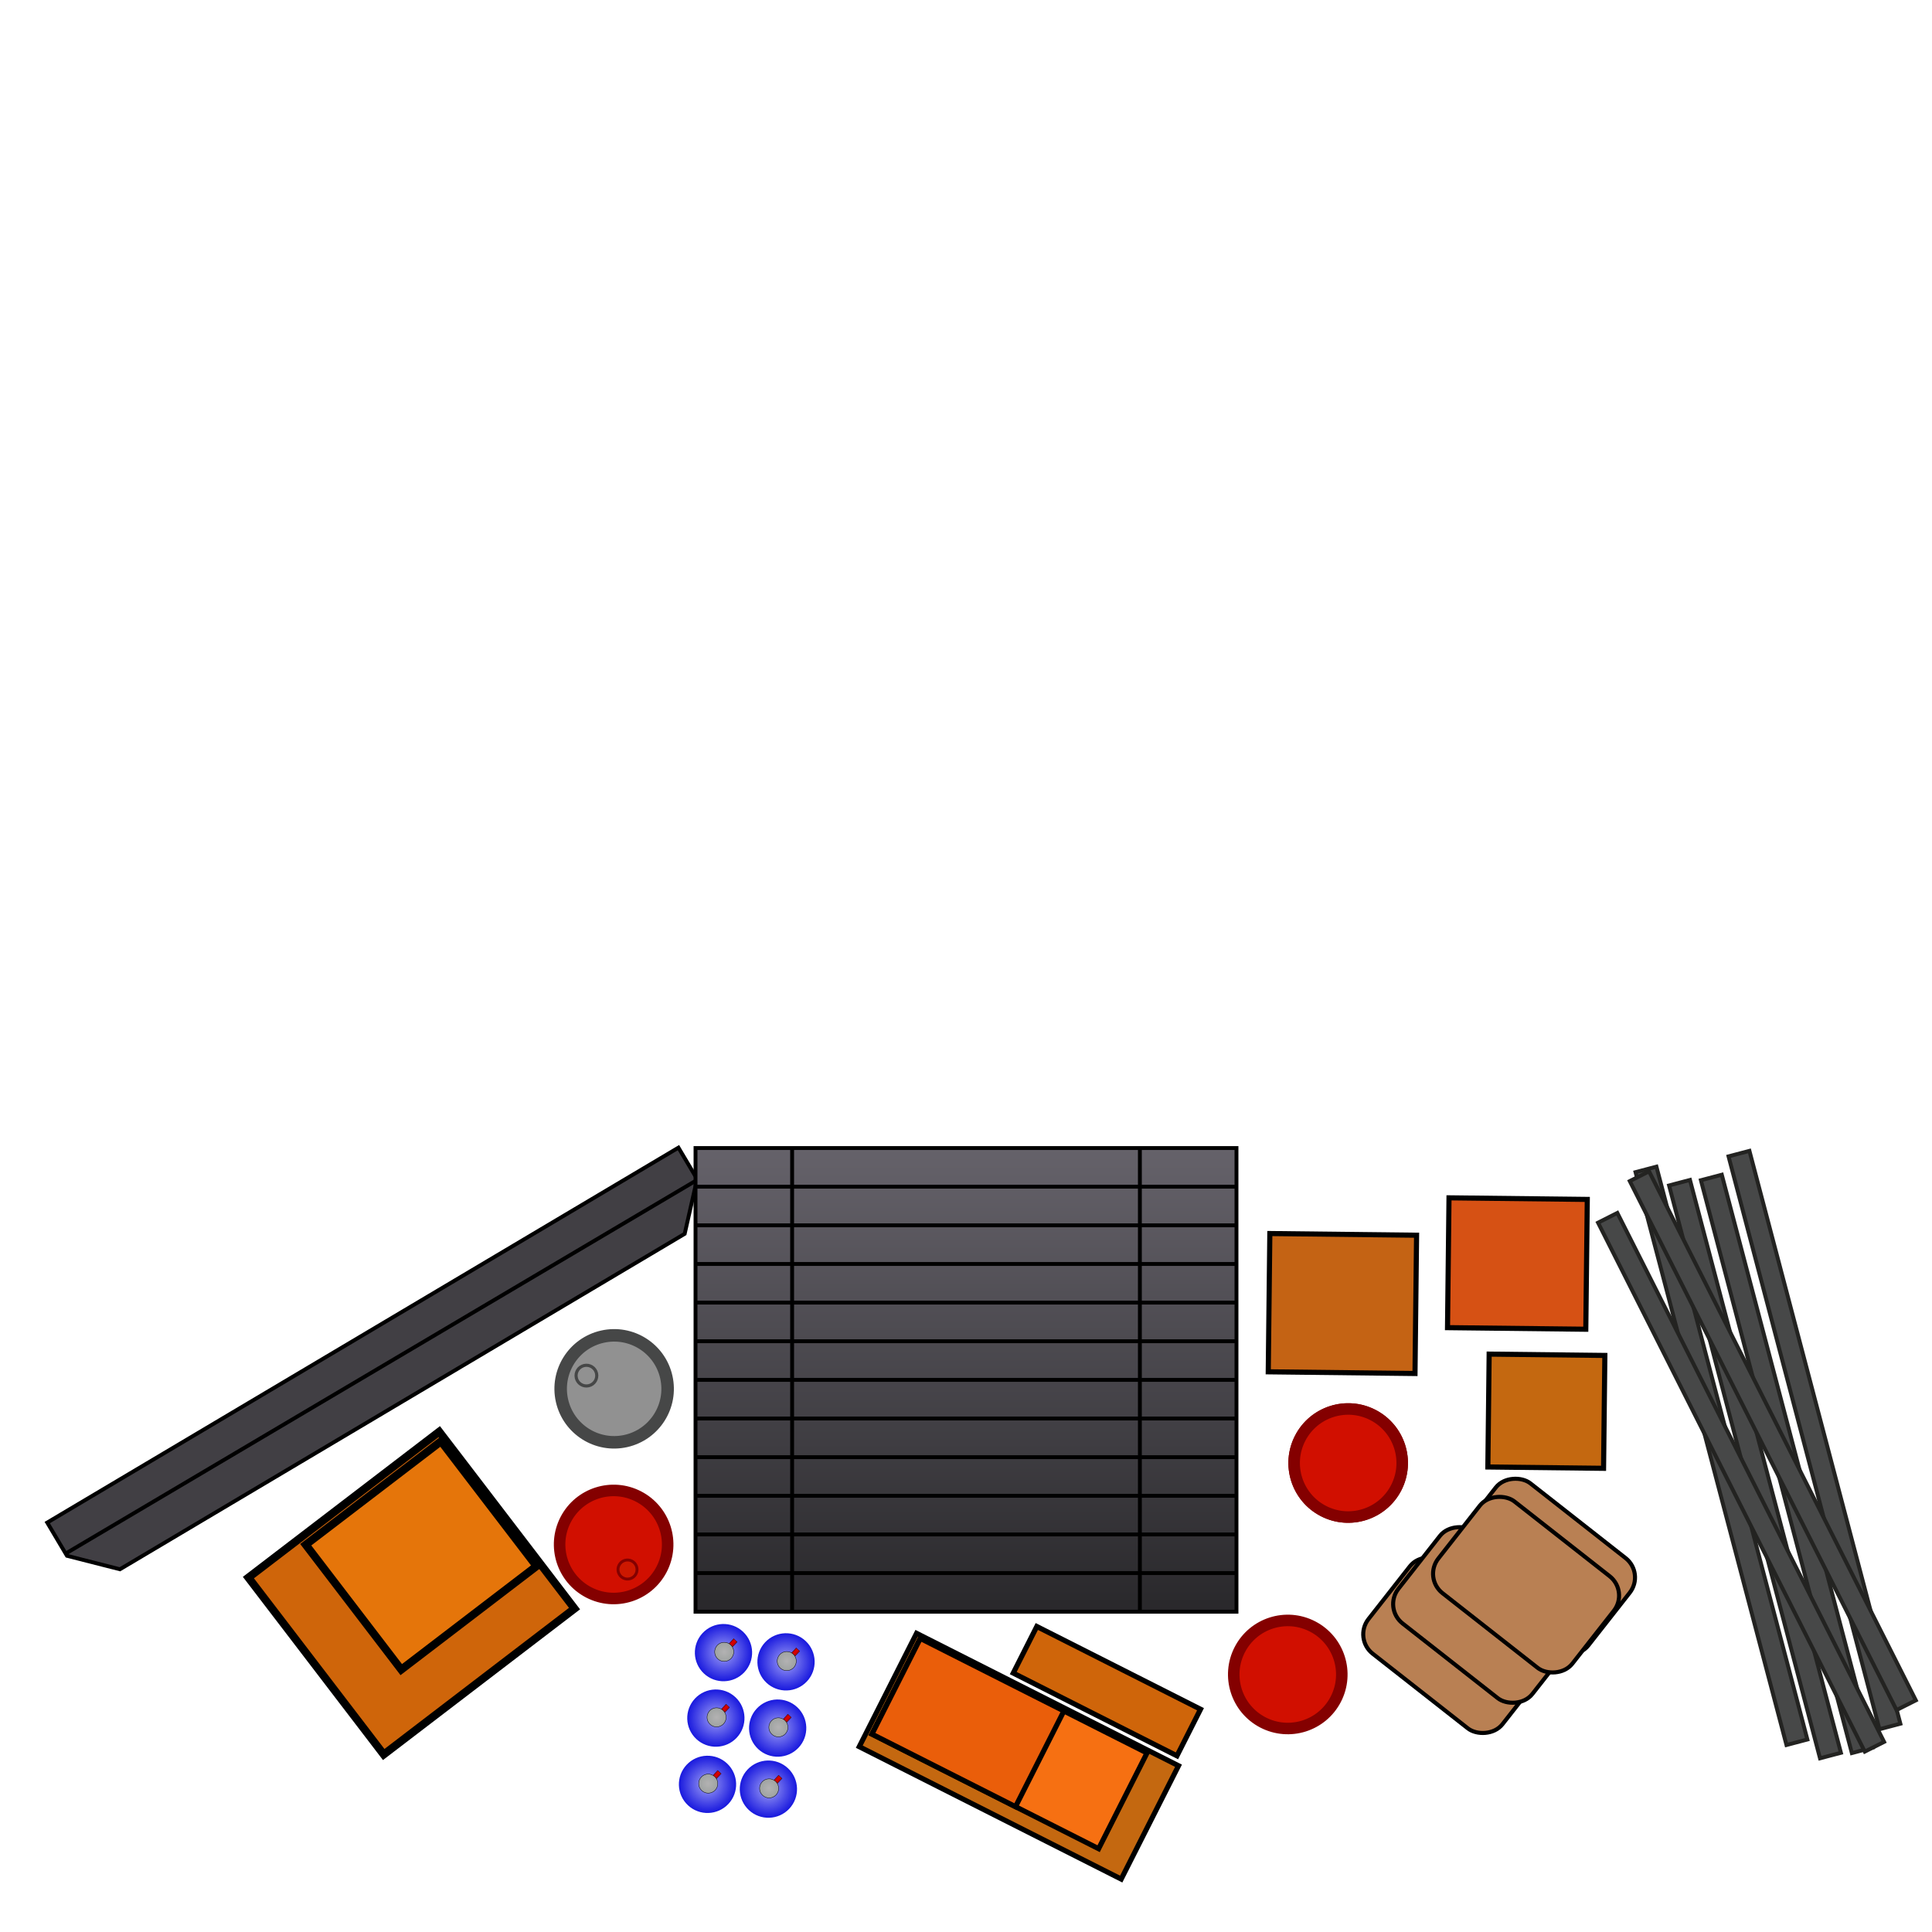 <?xml version="1.0" encoding="UTF-8" standalone="no"?>
<!-- Created with Inkscape (http://www.inkscape.org/) -->

<svg
   width="500"
   height="500"
   id="svg2"
   version="1.1"
   inkscape:version="1.1 (c68e22c387, 2021-05-23)"
   sodipodi:docname="delivery_drone_load.svg"
   xmlns:inkscape="http://www.inkscape.org/namespaces/inkscape"
   xmlns:sodipodi="http://sodipodi.sourceforge.net/DTD/sodipodi-0.dtd"
   xmlns:xlink="http://www.w3.org/1999/xlink"
   xmlns="http://www.w3.org/2000/svg"
   xmlns:svg="http://www.w3.org/2000/svg"
   xmlns:rdf="http://www.w3.org/1999/02/22-rdf-syntax-ns#"
   xmlns:cc="http://creativecommons.org/ns#"
   xmlns:dc="http://purl.org/dc/elements/1.1/">
  <defs
     id="defs4">
    <linearGradient
       id="linearGradient5712">
      <stop
         style="stop-color:#89b6ad;stop-opacity:1;"
         offset="0"
         id="stop5714" />
      <stop
         style="stop-color:#507d80;stop-opacity:1;"
         offset="1"
         id="stop5716" />
    </linearGradient>
    <linearGradient
       id="linearGradient5680">
      <stop
         style="stop-color:#b75253;stop-opacity:1;"
         offset="0"
         id="stop5682" />
      <stop
         style="stop-color:#743143;stop-opacity:1;"
         offset="1"
         id="stop5684" />
    </linearGradient>
    <linearGradient
       id="linearGradient5658">
      <stop
         style="stop-color:#5e6361;stop-opacity:1;"
         offset="0"
         id="stop5660" />
      <stop
         style="stop-color:#999d97;stop-opacity:1;"
         offset="1"
         id="stop5662" />
    </linearGradient>
    <linearGradient
       id="linearGradient5634">
      <stop
         style="stop-color:#97b4b6;stop-opacity:1;"
         offset="0"
         id="stop5636" />
      <stop
         style="stop-color:#b8ced0;stop-opacity:1;"
         offset="1"
         id="stop5638" />
    </linearGradient>
    <linearGradient
       id="linearGradient5616">
      <stop
         style="stop-color:#3f5e5e;stop-opacity:1;"
         offset="0"
         id="stop5618" />
      <stop
         style="stop-color:#97b4b6;stop-opacity:1;"
         offset="1"
         id="stop5620" />
    </linearGradient>
    <linearGradient
       id="linearGradient5602">
      <stop
         style="stop-color:#6ac4be;stop-opacity:1;"
         offset="0"
         id="stop5604" />
      <stop
         id="stop5610"
         offset="0.853"
         style="stop-color:#6ac4be;stop-opacity:1;" />
      <stop
         style="stop-color:#3f5e5e;stop-opacity:1;"
         offset="1"
         id="stop5606" />
    </linearGradient>
    <linearGradient
       id="linearGradient5497">
      <stop
         style="stop-color:#d2d2d2;stop-opacity:1;"
         offset="0"
         id="stop5499" />
      <stop
         id="stop5505"
         offset="0.5"
         style="stop-color:#ffffff;stop-opacity:1;" />
      <stop
         style="stop-color:#d2d2d2;stop-opacity:1;"
         offset="1"
         id="stop5501" />
    </linearGradient>
    <linearGradient
       id="linearGradient5483">
      <stop
         style="stop-color:#a3a3be;stop-opacity:1;"
         offset="0"
         id="stop5485" />
      <stop
         style="stop-color:#ffffff;stop-opacity:1;"
         offset="1"
         id="stop5487" />
    </linearGradient>
    <linearGradient
       id="linearGradient5468">
      <stop
         style="stop-color:#a3a3be;stop-opacity:1;"
         offset="0"
         id="stop5470" />
      <stop
         style="stop-color:#ffffff;stop-opacity:1;"
         offset="1"
         id="stop5472" />
    </linearGradient>
    <linearGradient
       id="linearGradient5405">
      <stop
         style="stop-color:#5e5e4e;stop-opacity:1;"
         offset="0"
         id="stop5407" />
      <stop
         style="stop-color:#b1b172;stop-opacity:1;"
         offset="1"
         id="stop5409" />
    </linearGradient>
    <linearGradient
       id="linearGradient5394">
      <stop
         style="stop-color:#7f8081;stop-opacity:1;"
         offset="0"
         id="stop5396" />
      <stop
         style="stop-color:#b2b2b2;stop-opacity:1;"
         offset="1"
         id="stop5398" />
    </linearGradient>
    <linearGradient
       id="linearGradient5376">
      <stop
         style="stop-color:#3a3a3a;stop-opacity:1;"
         offset="0"
         id="stop5378" />
      <stop
         id="stop5386"
         offset="0.219"
         style="stop-color:#787878;stop-opacity:1;" />
      <stop
         id="stop5384"
         offset="0.781"
         style="stop-color:#787878;stop-opacity:1;" />
      <stop
         style="stop-color:#3a3a3a;stop-opacity:1;"
         offset="1"
         id="stop5380" />
    </linearGradient>
    <pattern
       inkscape:collect="always"
       xlink:href="#pattern5230"
       id="pattern5365"
       patternTransform="matrix(0.003,13.328,-30.005,0.008,-60,470)" />
    <pattern
       inkscape:collect="always"
       xlink:href="#pattern5230"
       id="pattern5361"
       patternTransform="matrix(0.003,13.328,-30.005,0.008,190,470)" />
    <pattern
       inkscape:collect="always"
       xlink:href="#pattern5252"
       id="pattern5357"
       patternTransform="matrix(0.013,7.993,-5.016,0.008,-50,220)" />
    <pattern
       inkscape:collect="always"
       xlink:href="#pattern5252"
       id="pattern5353"
       patternTransform="matrix(0.013,7.993,-5.016,0.008,200,220)" />
    <linearGradient
       id="linearGradient5334">
      <stop
         style="stop-color:#8f8f8f;stop-opacity:1;"
         offset="0"
         id="stop5336" />
      <stop
         style="stop-color:#d4d4d4;stop-opacity:1;"
         offset="1"
         id="stop5338" />
    </linearGradient>
    <linearGradient
       inkscape:collect="always"
       id="linearGradient5326">
      <stop
         style="stop-color:#000000;stop-opacity:0"
         offset="0"
         id="stop5328" />
      <stop
         style="stop-color:#000000;stop-opacity:0;"
         offset="1"
         id="stop5330" />
    </linearGradient>
    <linearGradient
       id="linearGradient5312">
      <stop
         id="stop5314"
         offset="0"
         style="stop-color:#8f8f8f;stop-opacity:1;" />
      <stop
         style="stop-color:#d4d4d4;stop-opacity:1;"
         offset="0.25"
         id="stop5316" />
      <stop
         style="stop-color:#d4d4d4;stop-opacity:1;"
         offset="0.5"
         id="stop5318" />
      <stop
         id="stop5320"
         offset="1"
         style="stop-color:#8f8f8f;stop-opacity:1;" />
    </linearGradient>
    <linearGradient
       id="linearGradient5292">
      <stop
         style="stop-color:#8f8f8f;stop-opacity:1;"
         offset="0"
         id="stop5294" />
      <stop
         id="stop5302"
         offset="0.25"
         style="stop-color:#d4d4d4;stop-opacity:1;" />
      <stop
         id="stop5300"
         offset="0.5"
         style="stop-color:#d4d4d4;stop-opacity:1;" />
      <stop
         style="stop-color:#8f8f8f;stop-opacity:1;"
         offset="1"
         id="stop5296" />
    </linearGradient>
    <pattern
       inkscape:collect="always"
       xlink:href="#Strips4_1"
       id="pattern5252"
       patternTransform="matrix(0.013,7.993,-5.016,0.008,200,220)" />
    <pattern
       inkscape:stockid="Stripes 4:1"
       id="Strips4_1"
       patternTransform="translate(0,0) scale(10,10)"
       height="1"
       width="1.25"
       patternUnits="userSpaceOnUse"
       inkscape:collect="always">
      <rect
         id="rect4564"
         height="2"
         width="1"
         y="-0.5"
         x="0"
         style="fill:black;stroke:none" />
    </pattern>
    <pattern
       inkscape:collect="always"
       xlink:href="#Strips2_1"
       id="pattern5230"
       patternTransform="matrix(0.003,13.328,-30.005,0.008,190,470)" />
    <pattern
       inkscape:stockid="Stripes 2:1"
       id="Strips2_1"
       patternTransform="translate(0,0) scale(10,10)"
       height="1"
       width="1.5"
       patternUnits="userSpaceOnUse"
       inkscape:collect="always">
      <rect
         id="rect4558"
         height="2"
         width="1"
         y="-0.5"
         x="0"
         style="fill:black;stroke:none" />
    </pattern>
    <linearGradient
       inkscape:collect="always"
       xlink:href="#linearGradient5292"
       id="linearGradient5298"
       x1="39.5"
       y1="645"
       x2="310.5"
       y2="645"
       gradientUnits="userSpaceOnUse" />
    <linearGradient
       inkscape:collect="always"
       xlink:href="#linearGradient5292"
       id="linearGradient5306"
       gradientUnits="userSpaceOnUse"
       x1="39.5"
       y1="645"
       x2="310.5"
       y2="645"
       gradientTransform="translate(0,-250)" />
    <linearGradient
       inkscape:collect="always"
       xlink:href="#linearGradient5312"
       id="linearGradient5310"
       gradientUnits="userSpaceOnUse"
       gradientTransform="translate(0,-500)"
       x1="39.5"
       y1="645"
       x2="310.5"
       y2="645" />
    <linearGradient
       inkscape:collect="always"
       xlink:href="#linearGradient5326"
       id="linearGradient5332"
       x1="110"
       y1="180"
       x2="110"
       y2="10"
       gradientUnits="userSpaceOnUse" />
    <linearGradient
       inkscape:collect="always"
       xlink:href="#linearGradient5334"
       id="linearGradient5340"
       x1="110"
       y1="10"
       x2="110"
       y2="180"
       gradientUnits="userSpaceOnUse" />
    <linearGradient
       inkscape:collect="always"
       xlink:href="#linearGradient5334"
       id="linearGradient5346"
       gradientUnits="userSpaceOnUse"
       x1="110"
       y1="10"
       x2="110"
       y2="180"
       gradientTransform="translate(165)" />
    <linearGradient
       inkscape:collect="always"
       xlink:href="#linearGradient5326"
       id="linearGradient5348"
       gradientUnits="userSpaceOnUse"
       x1="110"
       y1="180"
       x2="110"
       y2="10"
       gradientTransform="translate(165)" />
    <linearGradient
       inkscape:collect="always"
       xlink:href="#linearGradient5376"
       id="linearGradient5382"
       x1="59.5"
       y1="290"
       x2="290.5"
       y2="290"
       gradientUnits="userSpaceOnUse" />
    <linearGradient
       inkscape:collect="always"
       xlink:href="#linearGradient5376"
       id="linearGradient5390"
       gradientUnits="userSpaceOnUse"
       x1="59.5"
       y1="290"
       x2="290.5"
       y2="290"
       gradientTransform="translate(0,250)" />
    <linearGradient
       inkscape:collect="always"
       xlink:href="#linearGradient5394"
       id="linearGradient5400"
       x1="210"
       y1="790"
       x2="210"
       y2="730"
       gradientUnits="userSpaceOnUse" />
    <linearGradient
       inkscape:collect="always"
       xlink:href="#linearGradient5405"
       id="linearGradient5411"
       x1="80"
       y1="790"
       x2="80"
       y2="730"
       gradientUnits="userSpaceOnUse" />
    <linearGradient
       inkscape:collect="always"
       xlink:href="#linearGradient5405"
       id="linearGradient5415"
       gradientUnits="userSpaceOnUse"
       x1="80"
       y1="790"
       x2="80"
       y2="730"
       gradientTransform="translate(210)" />
    <linearGradient
       inkscape:collect="always"
       xlink:href="#linearGradient5468"
       id="linearGradient5474"
       x1="145"
       y1="455"
       x2="160.5"
       y2="455"
       gradientUnits="userSpaceOnUse" />
    <linearGradient
       inkscape:collect="always"
       xlink:href="#linearGradient5468"
       id="linearGradient5478"
       gradientUnits="userSpaceOnUse"
       x1="145"
       y1="455"
       x2="160.5"
       y2="455"
       gradientTransform="matrix(-1,0,0,1,350,-0.119)" />
    <linearGradient
       inkscape:collect="always"
       xlink:href="#linearGradient5483"
       id="linearGradient5489"
       x1="175"
       y1="168"
       x2="175"
       y2="193"
       gradientUnits="userSpaceOnUse" />
    <linearGradient
       inkscape:collect="always"
       xlink:href="#linearGradient5483"
       id="linearGradient5493"
       gradientUnits="userSpaceOnUse"
       x1="175"
       y1="168"
       x2="175"
       y2="193"
       gradientTransform="matrix(1,0,0,-1,0,910)" />
    <linearGradient
       inkscape:collect="always"
       xlink:href="#linearGradient5497"
       id="linearGradient5503"
       x1="100"
       y1="700"
       x2="100"
       y2="705"
       gradientUnits="userSpaceOnUse" />
    <linearGradient
       inkscape:collect="always"
       xlink:href="#linearGradient5497"
       id="linearGradient5509"
       gradientUnits="userSpaceOnUse"
       x1="100"
       y1="700"
       x2="100"
       y2="705"
       gradientTransform="translate(0,-100)" />
    <linearGradient
       inkscape:collect="always"
       xlink:href="#linearGradient5497"
       id="linearGradient5517"
       gradientUnits="userSpaceOnUse"
       gradientTransform="translate(0,-200)"
       x1="100"
       y1="700"
       x2="100"
       y2="705" />
    <linearGradient
       inkscape:collect="always"
       xlink:href="#linearGradient5497"
       id="linearGradient5525"
       gradientUnits="userSpaceOnUse"
       gradientTransform="translate(0,-300)"
       x1="100"
       y1="700"
       x2="100"
       y2="705" />
    <linearGradient
       inkscape:collect="always"
       xlink:href="#linearGradient5497"
       id="linearGradient5533"
       gradientUnits="userSpaceOnUse"
       gradientTransform="translate(0,-400)"
       x1="100"
       y1="700"
       x2="100"
       y2="705" />
    <linearGradient
       inkscape:collect="always"
       xlink:href="#linearGradient5497"
       id="linearGradient5541"
       gradientUnits="userSpaceOnUse"
       gradientTransform="translate(0,-500)"
       x1="100"
       y1="700"
       x2="100"
       y2="705" />
    <linearGradient
       inkscape:collect="always"
       xlink:href="#linearGradient5497"
       id="linearGradient5555"
       gradientUnits="userSpaceOnUse"
       x1="100"
       y1="700"
       x2="100"
       y2="705"
       gradientTransform="translate(140)" />
    <linearGradient
       inkscape:collect="always"
       xlink:href="#linearGradient5497"
       id="linearGradient5557"
       gradientUnits="userSpaceOnUse"
       gradientTransform="translate(140,-100)"
       x1="100"
       y1="700"
       x2="100"
       y2="705" />
    <linearGradient
       inkscape:collect="always"
       xlink:href="#linearGradient5497"
       id="linearGradient5559"
       gradientUnits="userSpaceOnUse"
       gradientTransform="translate(140,-200)"
       x1="100"
       y1="700"
       x2="100"
       y2="705" />
    <linearGradient
       inkscape:collect="always"
       xlink:href="#linearGradient5497"
       id="linearGradient5561"
       gradientUnits="userSpaceOnUse"
       gradientTransform="translate(140,-300)"
       x1="100"
       y1="700"
       x2="100"
       y2="705" />
    <linearGradient
       inkscape:collect="always"
       xlink:href="#linearGradient5497"
       id="linearGradient5563"
       gradientUnits="userSpaceOnUse"
       gradientTransform="translate(140,-400)"
       x1="100"
       y1="700"
       x2="100"
       y2="705" />
    <linearGradient
       inkscape:collect="always"
       xlink:href="#linearGradient5497"
       id="linearGradient5565"
       gradientUnits="userSpaceOnUse"
       gradientTransform="translate(140,-500)"
       x1="100"
       y1="700"
       x2="100"
       y2="705" />
    <linearGradient
       inkscape:collect="always"
       xlink:href="#linearGradient5497"
       id="linearGradient5569"
       gradientUnits="userSpaceOnUse"
       gradientTransform="translate(-355,-645)"
       x1="100"
       y1="700"
       x2="100"
       y2="705" />
    <linearGradient
       inkscape:collect="always"
       xlink:href="#linearGradient5497"
       id="linearGradient5573"
       gradientUnits="userSpaceOnUse"
       gradientTransform="translate(-355,-410)"
       x1="100"
       y1="700"
       x2="100"
       y2="705" />
    <linearGradient
       inkscape:collect="always"
       xlink:href="#linearGradient5497"
       id="linearGradient5577"
       gradientUnits="userSpaceOnUse"
       gradientTransform="translate(-355,-620)"
       x1="100"
       y1="700"
       x2="100"
       y2="705" />
    <linearGradient
       inkscape:collect="always"
       xlink:href="#linearGradient5497"
       id="linearGradient5581"
       gradientUnits="userSpaceOnUse"
       gradientTransform="translate(-355,-595)"
       x1="100"
       y1="700"
       x2="100"
       y2="705" />
    <linearGradient
       inkscape:collect="always"
       xlink:href="#linearGradient5497"
       id="linearGradient5585"
       gradientUnits="userSpaceOnUse"
       gradientTransform="translate(-355,-570)"
       x1="100"
       y1="700"
       x2="100"
       y2="705" />
    <linearGradient
       inkscape:collect="always"
       xlink:href="#linearGradient5497"
       id="linearGradient5589"
       gradientUnits="userSpaceOnUse"
       gradientTransform="translate(-355,-435)"
       x1="100"
       y1="700"
       x2="100"
       y2="705" />
    <linearGradient
       inkscape:collect="always"
       xlink:href="#linearGradient5497"
       id="linearGradient5593"
       gradientUnits="userSpaceOnUse"
       gradientTransform="translate(-355,-460)"
       x1="100"
       y1="700"
       x2="100"
       y2="705" />
    <linearGradient
       inkscape:collect="always"
       xlink:href="#linearGradient5497"
       id="linearGradient5597"
       gradientUnits="userSpaceOnUse"
       gradientTransform="translate(-355,-485)"
       x1="100"
       y1="700"
       x2="100"
       y2="705" />
    <radialGradient
       inkscape:collect="always"
       xlink:href="#linearGradient5602"
       id="radialGradient5608"
       cx="220"
       cy="595"
       fx="220"
       fy="595"
       r="70.5"
       gradientTransform="matrix(1.986,-8.4925306e-7,6.4336163e-7,1.496,-216.88,-295.39)"
       gradientUnits="userSpaceOnUse" />
    <linearGradient
       inkscape:collect="always"
       xlink:href="#linearGradient5616"
       id="linearGradient5622"
       x1="225"
       y1="510"
       x2="225"
       y2="530"
       gradientUnits="userSpaceOnUse" />
    <linearGradient
       inkscape:collect="always"
       xlink:href="#linearGradient5634"
       id="linearGradient5640"
       x1="250"
       y1="610"
       x2="250"
       y2="625"
       gradientUnits="userSpaceOnUse" />
    <linearGradient
       inkscape:collect="always"
       xlink:href="#linearGradient5658"
       id="linearGradient5664"
       x1="74.5"
       y1="620"
       x2="95.5"
       y2="620"
       gradientUnits="userSpaceOnUse" />
    <linearGradient
       inkscape:collect="always"
       xlink:href="#linearGradient5680"
       id="linearGradient5686"
       x1="274.5"
       y1="387.5"
       x2="290.5"
       y2="387.5"
       gradientUnits="userSpaceOnUse" />
    <radialGradient
       inkscape:collect="always"
       xlink:href="#linearGradient5712"
       id="radialGradient5718"
       cx="190"
       cy="585"
       fx="190"
       fy="585"
       r="10.5"
       gradientUnits="userSpaceOnUse" />
    <radialGradient
       inkscape:collect="always"
       xlink:href="#linearGradient6426-1"
       id="radialGradient6622"
       gradientUnits="userSpaceOnUse"
       cx="36.799"
       cy="25.103"
       fx="36.799"
       fy="25.103"
       r="0.248"
       gradientTransform="matrix(9.943,0,0,9.943,-497.295,21.979)" />
    <linearGradient
       id="linearGradient6426-1">
      <stop
         style="stop-color:#b3b2b3;stop-opacity:1;"
         offset="0"
         id="stop6428-2" />
      <stop
         style="stop-color:#9fa3a1;stop-opacity:1;"
         offset="1"
         id="stop6430-8" />
    </linearGradient>
    <linearGradient
       inkscape:collect="always"
       xlink:href="#linearGradient6434-4"
       id="linearGradient6620"
       gradientUnits="userSpaceOnUse"
       gradientTransform="matrix(6.45,0,0,6.429,-366.442,111.719)"
       x1="36.955"
       y1="25.081"
       x2="36.958"
       y2="24.662" />
    <linearGradient
       id="linearGradient6434-4">
      <stop
         style="stop-color:#7a0000;stop-opacity:1;"
         offset="0"
         id="stop6436-6" />
      <stop
         id="stop6442-0"
         offset="0.5"
         style="stop-color:#e00000;stop-opacity:1;" />
      <stop
         style="stop-color:#7a0000;stop-opacity:1;"
         offset="1"
         id="stop6438-0" />
    </linearGradient>
    <radialGradient
       inkscape:collect="always"
       xlink:href="#linearGradient6406-4"
       id="radialGradient6618"
       gradientUnits="userSpaceOnUse"
       cx="36.55"
       cy="24.854"
       fx="36.55"
       fy="24.854"
       r="0.745"
       gradientTransform="matrix(9.943,0,0,9.943,-495.101,24.447)" />
    <linearGradient
       id="linearGradient6406-4">
      <stop
         style="stop-color:#a1a1f7;stop-opacity:1;"
         offset="0"
         id="stop6408-1" />
      <stop
         style="stop-color:#1818de;stop-opacity:1;"
         offset="1"
         id="stop6410-6" />
    </linearGradient>
    <radialGradient
       inkscape:collect="always"
       xlink:href="#linearGradient6426-1"
       id="radialGradient6616"
       gradientUnits="userSpaceOnUse"
       cx="36.799"
       cy="25.103"
       fx="36.799"
       fy="25.103"
       r="0.248"
       gradientTransform="matrix(9.943,0,0,9.943,-487.421,34.322)" />
    <linearGradient
       inkscape:collect="always"
       xlink:href="#linearGradient6434-4"
       id="linearGradient6614"
       gradientUnits="userSpaceOnUse"
       gradientTransform="matrix(6.45,0,0,6.429,-356.568,124.062)"
       x1="36.955"
       y1="25.081"
       x2="36.958"
       y2="24.662" />
    <radialGradient
       inkscape:collect="always"
       xlink:href="#linearGradient6406-4"
       id="radialGradient6612"
       gradientUnits="userSpaceOnUse"
       cx="36.55"
       cy="24.854"
       fx="36.55"
       fy="24.854"
       r="0.745"
       gradientTransform="matrix(9.943,0,0,9.943,-485.227,36.79)" />
    <radialGradient
       inkscape:collect="always"
       xlink:href="#linearGradient6426-1"
       id="radialGradient6610"
       gradientUnits="userSpaceOnUse"
       cx="36.799"
       cy="25.103"
       fx="36.799"
       fy="25.103"
       r="0.248"
       gradientTransform="matrix(9.943,0,0,9.943,-474.255,25.27)" />
    <linearGradient
       inkscape:collect="always"
       xlink:href="#linearGradient6434-4"
       id="linearGradient6608"
       gradientUnits="userSpaceOnUse"
       gradientTransform="matrix(6.45,0,0,6.429,-343.402,115.01)"
       x1="36.955"
       y1="25.081"
       x2="36.958"
       y2="24.662" />
    <radialGradient
       inkscape:collect="always"
       xlink:href="#linearGradient6406-4"
       id="radialGradient6606"
       gradientUnits="userSpaceOnUse"
       cx="36.55"
       cy="24.854"
       fx="36.55"
       fy="24.854"
       r="0.745"
       gradientTransform="matrix(9.943,0,0,9.943,-472.061,27.739)" />
    <radialGradient
       inkscape:collect="always"
       xlink:href="#linearGradient6426-1"
       id="radialGradient6604"
       gradientUnits="userSpaceOnUse"
       cx="36.799"
       cy="25.103"
       fx="36.799"
       fy="25.103"
       r="0.248"
       gradientTransform="matrix(9.943,0,0,9.943,-483.307,11.83)" />
    <linearGradient
       inkscape:collect="always"
       xlink:href="#linearGradient6434-4"
       id="linearGradient6602"
       gradientUnits="userSpaceOnUse"
       gradientTransform="matrix(6.45,0,0,6.429,-352.453,101.57)"
       x1="36.955"
       y1="25.081"
       x2="36.958"
       y2="24.662" />
    <radialGradient
       inkscape:collect="always"
       xlink:href="#linearGradient6406-4"
       id="radialGradient6600"
       gradientUnits="userSpaceOnUse"
       cx="36.55"
       cy="24.854"
       fx="36.55"
       fy="24.854"
       r="0.745"
       gradientTransform="matrix(9.943,0,0,9.943,-481.112,14.299)" />
    <radialGradient
       inkscape:collect="always"
       xlink:href="#linearGradient6426-1"
       id="radialGradient6598-3"
       gradientUnits="userSpaceOnUse"
       cx="36.799"
       cy="25.103"
       fx="36.799"
       fy="25.103"
       r="0.248"
       gradientTransform="matrix(9.943,0,0,9.943,-460.267,15.122)" />
    <linearGradient
       inkscape:collect="always"
       xlink:href="#linearGradient6434-4"
       id="linearGradient6596-9"
       gradientUnits="userSpaceOnUse"
       gradientTransform="matrix(6.45,0,0,6.429,-329.413,104.862)"
       x1="36.955"
       y1="25.081"
       x2="36.958"
       y2="24.662" />
    <radialGradient
       inkscape:collect="always"
       xlink:href="#linearGradient6406-4"
       id="radialGradient6594"
       gradientUnits="userSpaceOnUse"
       cx="36.55"
       cy="24.854"
       fx="36.55"
       fy="24.854"
       r="0.745"
       gradientTransform="matrix(9.943,0,0,9.943,-458.072,17.59)" />
    <radialGradient
       inkscape:collect="always"
       xlink:href="#linearGradient6426-1"
       id="radialGradient6592"
       gradientUnits="userSpaceOnUse"
       cx="36.799"
       cy="25.103"
       fx="36.799"
       fy="25.103"
       r="0.248"
       gradientTransform="matrix(9.943,0,0,9.943,-469.592,1.682)" />
    <linearGradient
       inkscape:collect="always"
       xlink:href="#linearGradient6434-4"
       id="linearGradient6590-0"
       gradientUnits="userSpaceOnUse"
       gradientTransform="matrix(6.45,0,0,6.429,-338.739,91.422)"
       x1="36.955"
       y1="25.081"
       x2="36.958"
       y2="24.662" />
    <radialGradient
       r="0.745"
       fy="24.854"
       fx="36.55"
       cy="24.854"
       cx="36.55"
       gradientUnits="userSpaceOnUse"
       id="radialGradient4531"
       xlink:href="#linearGradient6406-4"
       inkscape:collect="always"
       gradientTransform="matrix(9.943,0,0,9.943,-467.398,4.15)" />
    <linearGradient
       gradientTransform="translate(-15,-672.887)"
       inkscape:collect="always"
       xlink:href="#linearGradient4024"
       id="linearGradient4030"
       x1="200"
       y1="910"
       x2="200"
       y2="790"
       gradientUnits="userSpaceOnUse" />
    <linearGradient
       id="linearGradient4024">
      <stop
         style="stop-color:#29282b;stop-opacity:1;"
         offset="0"
         id="stop4026" />
      <stop
         style="stop-color:#65626a;stop-opacity:1;"
         offset="1"
         id="stop4028" />
    </linearGradient>
  </defs>
  <sodipodi:namedview
     id="base"
     pagecolor="#ffffff"
     bordercolor="#666666"
     borderopacity="1.0"
     inkscape:pageopacity="0.0"
     inkscape:pageshadow="2"
     inkscape:zoom="1.6048941"
     inkscape:cx="212.47508"
     inkscape:cy="338.02853"
     inkscape:document-units="px"
     inkscape:current-layer="layer7"
     showgrid="true"
     fit-margin-top="0"
     fit-margin-left="0"
     fit-margin-right="0"
     fit-margin-bottom="0"
     showguides="false"
     inkscape:guide-bbox="true"
     inkscape:snap-grids="true"
     inkscape:snap-center="false"
     inkscape:window-width="1313"
     inkscape:window-height="1041"
     inkscape:window-x="14"
     inkscape:window-y="44"
     inkscape:window-maximized="0"
     inkscape:snap-to-guides="false"
     inkscape:pagecheckerboard="0"
     height="500px">
    <inkscape:grid
       type="xygrid"
       id="grid2985"
       empspacing="5"
       visible="true"
       enabled="true"
       snapvisiblegridlinesonly="true"
       originx="75"
       originy="180"
       spacingx="1"
       spacingy="1" />
    <sodipodi:guide
       orientation="0,1"
       position="-365,580"
       id="guide2987" />
    <sodipodi:guide
       orientation="1,0"
       position="250,610"
       id="guide2989" />
  </sodipodi:namedview>
  <g
     inkscape:groupmode="layer"
     id="layer8"
     inkscape:label="Background"
     sodipodi:insensitive="true"
     transform="translate(75,180)">
    <rect
       style="fill:#413f44;fill-opacity:0;stroke:none"
       id="rect4261"
       width="500"
       height="1160"
       x="-75"
       y="-180" />
  </g>
  <g
     inkscape:groupmode="layer"
     id="layer7"
     inkscape:label="Cargo"
     transform="translate(75,180)">
    <path
       style="fill:#413f44;fill-opacity:1;stroke:#000000;stroke-width:1;stroke-linecap:round;stroke-linejoin:miter;stroke-miterlimit:4;stroke-dashoffset:0;stroke-opacity:1"
       d="m 102.196,139.309 -146.16,86.817 -13.705,-3.491 -5.107,-8.598 163.356,-97.03 4.823,8.12 z"
       id="rect4013"
       inkscape:connector-curvature="0"
       sodipodi:nodetypes="ccccccc" />
    <rect
       style="fill:url(#linearGradient4030);fill-opacity:1;stroke:#000000;stroke-width:1;stroke-linecap:round;stroke-linejoin:miter;stroke-miterlimit:4;stroke-dasharray:none;stroke-dashoffset:0;stroke-opacity:1"
       id="rect4016"
       width="140"
       height="120"
       x="105"
       y="117.112" />
    <path
       style="fill:none;stroke:#000000;stroke-width:1px;stroke-linecap:butt;stroke-linejoin:miter;stroke-opacity:1"
       d="M 105,127.113 H 245"
       id="path4032"
       inkscape:connector-curvature="0"
       sodipodi:nodetypes="cc" />
    <path
       style="fill:none;stroke:#000000;stroke-width:1px;stroke-linecap:butt;stroke-linejoin:miter;stroke-opacity:1"
       d="M 105,137.113 H 245"
       id="path4034"
       inkscape:connector-curvature="0"
       sodipodi:nodetypes="cc" />
    <path
       style="fill:none;stroke:#000000;stroke-width:1px;stroke-linecap:butt;stroke-linejoin:miter;stroke-opacity:1"
       d="M 105,147.113 H 245"
       id="path4036"
       inkscape:connector-curvature="0"
       sodipodi:nodetypes="cc" />
    <path
       style="fill:none;stroke:#000000;stroke-width:1px;stroke-linecap:butt;stroke-linejoin:miter;stroke-opacity:1"
       d="M 105,157.113 H 245"
       id="path4038"
       inkscape:connector-curvature="0"
       sodipodi:nodetypes="cc" />
    <path
       style="fill:none;stroke:#000000;stroke-width:1px;stroke-linecap:butt;stroke-linejoin:miter;stroke-opacity:1"
       d="M 105,167.113 H 245"
       id="path4040"
       inkscape:connector-curvature="0"
       sodipodi:nodetypes="cc" />
    <path
       style="fill:none;stroke:#000000;stroke-width:1px;stroke-linecap:butt;stroke-linejoin:miter;stroke-opacity:1"
       d="M 105,177.113 H 245"
       id="path4042"
       inkscape:connector-curvature="0"
       sodipodi:nodetypes="cc" />
    <path
       style="fill:none;stroke:#000000;stroke-width:1px;stroke-linecap:butt;stroke-linejoin:miter;stroke-opacity:1"
       d="M 105,187.113 H 245"
       id="path4044"
       inkscape:connector-curvature="0"
       sodipodi:nodetypes="cc" />
    <path
       style="fill:none;stroke:#000000;stroke-width:1px;stroke-linecap:butt;stroke-linejoin:miter;stroke-opacity:1"
       d="M 105,197.113 H 245"
       id="path4046"
       inkscape:connector-curvature="0"
       sodipodi:nodetypes="cc" />
    <path
       style="fill:none;stroke:#000000;stroke-width:1px;stroke-linecap:butt;stroke-linejoin:miter;stroke-opacity:1"
       d="M 105,207.113 H 245"
       id="path4048"
       inkscape:connector-curvature="0"
       sodipodi:nodetypes="cc" />
    <path
       style="fill:none;stroke:#000000;stroke-width:1px;stroke-linecap:butt;stroke-linejoin:miter;stroke-opacity:1"
       d="M 105,217.113 H 245"
       id="path4050"
       inkscape:connector-curvature="0"
       sodipodi:nodetypes="cc" />
    <path
       style="fill:none;stroke:#000000;stroke-width:1px;stroke-linecap:butt;stroke-linejoin:miter;stroke-opacity:1"
       d="M 105,227.113 H 245"
       id="path4052"
       inkscape:connector-curvature="0"
       sodipodi:nodetypes="cc" />
    <path
       style="fill:none;stroke:#000000;stroke-width:1px;stroke-linecap:butt;stroke-linejoin:miter;stroke-opacity:1"
       d="m 130,117.113 v 120"
       id="path4054"
       inkscape:connector-curvature="0" />
    <path
       style="fill:none;stroke:#000000;stroke-width:1px;stroke-linecap:butt;stroke-linejoin:miter;stroke-opacity:1"
       d="m 220,117.113 v 120"
       id="path4056"
       inkscape:connector-curvature="0" />
    <path
       style="fill:none;stroke:#000000;stroke-width:1px;stroke-linecap:butt;stroke-linejoin:miter;stroke-opacity:1"
       d="M 105.145,125.524 -57.774,221.922"
       id="path4058"
       inkscape:connector-curvature="0" />
    <circle
       style="display:inline;fill:#d10f00;fill-opacity:1;fill-rule:nonzero;stroke:#840000;stroke-width:2.981;stroke-linecap:round;stroke-linejoin:miter;stroke-miterlimit:4;stroke-dasharray:none;stroke-dashoffset:0;stroke-opacity:1;enable-background:new"
       id="path6346"
       transform="rotate(27.352)"
       cx="334.544"
       cy="50.572"
       r="13.981"
       inkscape:label="red circle 1" />
    <circle
       transform="rotate(27.352)"
       id="path6352"
       style="display:inline;fill:#d10f00;fill-opacity:1;fill-rule:nonzero;stroke:#840000;stroke-width:2.981;stroke-linecap:round;stroke-linejoin:miter;stroke-miterlimit:4;stroke-dasharray:none;stroke-dashoffset:0;stroke-opacity:1;enable-background:new"
       cx="175.385"
       cy="156.636"
       r="13.981"
       inkscape:label="red circle 2" />
    <circle
       transform="rotate(27.352)"
       id="path6392"
       style="display:inline;fill:#cc1800;fill-opacity:1;fill-rule:nonzero;stroke:#830000;stroke-width:0.745;stroke-linecap:round;stroke-linejoin:miter;stroke-miterlimit:4;stroke-dasharray:none;stroke-dashoffset:0;stroke-opacity:1;enable-background:new"
       cx="181.553"
       cy="160.748"
       r="2.467" />
    <circle
       style="display:inline;fill:#cc1800;fill-opacity:1;fill-rule:nonzero;stroke:#830000;stroke-width:0.745;stroke-linecap:round;stroke-linejoin:miter;stroke-miterlimit:4;stroke-dasharray:none;stroke-dashoffset:0;stroke-opacity:1;enable-background:new"
       id="path6402"
       transform="rotate(27.352)"
       cx="327.553"
       cy="55.506"
       r="2.467" />
    <circle
       transform="rotate(-12.687)"
       id="path6360"
       style="display:inline;fill:#919191;fill-opacity:1;fill-rule:nonzero;stroke:#464747;stroke-width:3.237;stroke-linecap:round;stroke-linejoin:miter;stroke-miterlimit:4;stroke-dasharray:none;stroke-dashoffset:0;stroke-opacity:1;enable-background:new"
       cx="42.485"
       cy="193.483"
       r="13.839"
       inkscape:label="grey circle 1" />
    <circle
       transform="rotate(-12.687)"
       id="path6388"
       style="display:inline;fill:#919191;fill-opacity:1;fill-rule:nonzero;stroke:#464747;stroke-width:0.809;stroke-linecap:round;stroke-linejoin:miter;stroke-miterlimit:4;stroke-dasharray:none;stroke-dashoffset:0;stroke-opacity:1;enable-background:new"
       cx="36.235"
       cy="188.573"
       r="2.679" />
    <circle
       style="display:inline;fill:url(#radialGradient4531);fill-opacity:1;fill-rule:nonzero;stroke:none;stroke-width:9.943;enable-background:new"
       id="path6540"
       transform="rotate(-46.854)"
       cx="-103.968"
       cy="251.282"
       r="7.406" />
    <rect
       style="display:inline;fill:url(#linearGradient6590-0);fill-opacity:1;fill-rule:nonzero;stroke:#000000;stroke-width:0.064;stroke-miterlimit:4;stroke-dasharray:none;stroke-opacity:1;enable-background:new"
       id="rect6542"
       width="1.779"
       height="1.241"
       x="-101.309"
       y="250.734"
       transform="rotate(-46.854)" />
    <circle
       style="display:inline;fill:url(#radialGradient6592);fill-opacity:1;fill-rule:nonzero;stroke:#000000;stroke-width:0.099;stroke-miterlimit:4;stroke-dasharray:none;stroke-opacity:1;enable-background:new"
       id="path6544"
       transform="rotate(-46.854)"
       cx="-103.694"
       cy="251.282"
       r="2.469" />
    <circle
       transform="rotate(-46.854)"
       id="path6546"
       style="display:inline;fill:url(#radialGradient6594);fill-opacity:1;fill-rule:nonzero;stroke:none;stroke-width:9.943;enable-background:new"
       cx="-94.642"
       cy="264.723"
       r="7.406" />
    <rect
       y="264.174"
       x="-91.983"
       height="1.241"
       width="1.779"
       id="rect6548"
       style="display:inline;fill:url(#linearGradient6596-9);fill-opacity:1;fill-rule:nonzero;stroke:#000000;stroke-width:0.064;stroke-miterlimit:4;stroke-dasharray:none;stroke-opacity:1;enable-background:new"
       transform="rotate(-46.854)" />
    <circle
       transform="rotate(-46.854)"
       id="path6550"
       style="display:inline;fill:url(#radialGradient6598-3);fill-opacity:1;fill-rule:nonzero;stroke:#000000;stroke-width:0.099;stroke-miterlimit:4;stroke-dasharray:none;stroke-opacity:1;enable-background:new"
       cx="-94.368"
       cy="264.723"
       r="2.469" />
    <circle
       style="display:inline;fill:url(#radialGradient6600);fill-opacity:1;fill-rule:nonzero;stroke:none;stroke-width:9.943;enable-background:new"
       id="path6552"
       transform="rotate(-46.854)"
       cx="-117.682"
       cy="261.431"
       r="7.406" />
    <rect
       style="display:inline;fill:url(#linearGradient6602);fill-opacity:1;fill-rule:nonzero;stroke:#000000;stroke-width:0.064;stroke-miterlimit:4;stroke-dasharray:none;stroke-opacity:1;enable-background:new"
       id="rect6554"
       width="1.779"
       height="1.241"
       x="-115.023"
       y="260.882"
       transform="rotate(-46.854)" />
    <circle
       style="display:inline;fill:url(#radialGradient6604);fill-opacity:1;fill-rule:nonzero;stroke:#000000;stroke-width:0.099;stroke-miterlimit:4;stroke-dasharray:none;stroke-opacity:1;enable-background:new"
       id="path6556"
       transform="rotate(-46.854)"
       cx="-117.408"
       cy="261.431"
       r="2.469" />
    <circle
       transform="rotate(-46.854)"
       id="path6558"
       style="display:inline;fill:url(#radialGradient6606);fill-opacity:1;fill-rule:nonzero;stroke:none;stroke-width:9.943;enable-background:new"
       cx="-108.631"
       cy="274.871"
       r="7.406" />
    <rect
       y="274.322"
       x="-105.972"
       height="1.241"
       width="1.779"
       id="rect6560"
       style="display:inline;fill:url(#linearGradient6608);fill-opacity:1;fill-rule:nonzero;stroke:#000000;stroke-width:0.064;stroke-miterlimit:4;stroke-dasharray:none;stroke-opacity:1;enable-background:new"
       transform="rotate(-46.854)" />
    <circle
       transform="rotate(-46.854)"
       id="path6562"
       style="display:inline;fill:url(#radialGradient6610);fill-opacity:1;fill-rule:nonzero;stroke:#000000;stroke-width:0.099;stroke-miterlimit:4;stroke-dasharray:none;stroke-opacity:1;enable-background:new"
       cx="-108.357"
       cy="274.871"
       r="2.469" />
    <circle
       style="display:inline;fill:url(#radialGradient6612);fill-opacity:1;fill-rule:nonzero;stroke:none;stroke-width:9.943;enable-background:new"
       id="path6564"
       transform="rotate(-46.854)"
       cx="-121.797"
       cy="283.923"
       r="7.406" />
    <rect
       style="display:inline;fill:url(#linearGradient6614);fill-opacity:1;fill-rule:nonzero;stroke:#000000;stroke-width:0.064;stroke-miterlimit:4;stroke-dasharray:none;stroke-opacity:1;enable-background:new"
       id="rect6566"
       width="1.779"
       height="1.241"
       x="-119.137"
       y="283.374"
       transform="rotate(-46.854)" />
    <circle
       style="display:inline;fill:url(#radialGradient6616);fill-opacity:1;fill-rule:nonzero;stroke:#000000;stroke-width:0.099;stroke-miterlimit:4;stroke-dasharray:none;stroke-opacity:1;enable-background:new"
       id="path6568"
       transform="rotate(-46.854)"
       cx="-121.522"
       cy="283.923"
       r="2.469" />
    <circle
       transform="rotate(-46.854)"
       id="path6570"
       style="display:inline;fill:url(#radialGradient6618);fill-opacity:1;fill-rule:nonzero;stroke:none;stroke-width:9.943;enable-background:new"
       cx="-131.671"
       cy="271.58"
       r="7.406" />
    <rect
       y="271.031"
       x="-129.012"
       height="1.241"
       width="1.779"
       id="rect6572"
       style="display:inline;fill:url(#linearGradient6620);fill-opacity:1;fill-rule:nonzero;stroke:#000000;stroke-width:0.064;stroke-miterlimit:4;stroke-dasharray:none;stroke-opacity:1;enable-background:new"
       transform="rotate(-46.854)" />
    <circle
       transform="rotate(-46.854)"
       id="path6574"
       style="display:inline;fill:url(#radialGradient6622);fill-opacity:1;fill-rule:nonzero;stroke:#000000;stroke-width:0.099;stroke-miterlimit:4;stroke-dasharray:none;stroke-opacity:1;enable-background:new"
       cx="-131.397"
       cy="271.58"
       r="2.469" />
    <rect
       style="display:inline;fill:#c46810;fill-opacity:1;fill-rule:nonzero;stroke:#000000;stroke-width:1.324;stroke-linecap:round;stroke-linejoin:miter;stroke-miterlimit:4;stroke-dasharray:none;stroke-dashoffset:0;stroke-opacity:1;enable-background:new"
       id="rect6324"
       width="75.96"
       height="32.867"
       x="-330.212"
       y="-176.297"
       transform="rotate(-153.184)" />
    <rect
       style="display:inline;fill:#f67012;fill-opacity:1;fill-rule:nonzero;stroke:#000000;stroke-width:1.324;stroke-linecap:round;stroke-linejoin:miter;stroke-miterlimit:4;stroke-dasharray:none;stroke-dashoffset:0;stroke-opacity:1;enable-background:new"
       id="rect6326"
       width="65.734"
       height="27.754"
       x="-321.448"
       y="-171.915"
       transform="rotate(-153.184)" />
    <rect
       style="display:inline;fill:#ea5e0a;fill-opacity:1;fill-rule:nonzero;stroke:#000000;stroke-width:1.324;stroke-linecap:round;stroke-linejoin:miter;stroke-miterlimit:4;stroke-dasharray:none;stroke-dashoffset:0;stroke-opacity:1;enable-background:new"
       id="rect6328"
       width="41.632"
       height="27.754"
       x="-297.345"
       y="-171.915"
       transform="rotate(-153.184)" />
    <rect
       style="display:inline;fill:#cf650a;fill-opacity:1;fill-rule:nonzero;stroke:#000000;stroke-width:1.324;stroke-linecap:round;stroke-linejoin:miter;stroke-miterlimit:4;stroke-dasharray:none;stroke-dashoffset:0;stroke-opacity:1;enable-background:new"
       id="rect6330"
       width="47.475"
       height="13.512"
       x="-328.7"
       y="-141.321"
       transform="rotate(-153.184)" />
    <rect
       style="display:inline;fill:#cf650a;fill-opacity:1;fill-rule:nonzero;stroke:#000000;stroke-width:2.049;stroke-linecap:round;stroke-linejoin:miter;stroke-miterlimit:4;stroke-dasharray:none;stroke-dashoffset:0;stroke-opacity:1;enable-background:new"
       id="rect6334"
       width="57.644"
       height="62.166"
       x="-232.465"
       y="-147.182"
       transform="rotate(-127.407)" />
    <rect
       style="display:inline;fill:#e5750a;fill-opacity:1;fill-rule:nonzero;stroke:#000000;stroke-width:2.049;stroke-linecap:round;stroke-linejoin:miter;stroke-miterlimit:4;stroke-dasharray:none;stroke-dashoffset:0;stroke-opacity:1;enable-background:new"
       id="rect6336"
       width="40.69"
       height="44.081"
       x="-217.771"
       y="-130.228"
       transform="rotate(-127.407)" />
    <rect
       y="-172.115"
       x="-293.189"
       height="35.789"
       width="37.98"
       id="rect6314"
       style="display:inline;fill:#c46314;fill-opacity:1;fill-rule:nonzero;stroke:#000000;stroke-width:1.324;stroke-linecap:round;stroke-linejoin:miter;stroke-miterlimit:4;stroke-dasharray:none;stroke-dashoffset:0;stroke-opacity:1;enable-background:new"
       transform="rotate(-179.344)" />
    <rect
       style="display:inline;fill:#d65114;fill-opacity:1;fill-rule:nonzero;stroke:#000000;stroke-width:1.324;stroke-linecap:round;stroke-linejoin:miter;stroke-miterlimit:4;stroke-dasharray:none;stroke-dashoffset:0;stroke-opacity:1;enable-background:new"
       id="rect6320"
       width="35.789"
       height="33.598"
       x="-337.258"
       y="-160.153"
       transform="rotate(-179.344)" />
    <rect
       style="display:inline;fill:#c46810;fill-opacity:1;fill-rule:nonzero;stroke:#000000;stroke-width:1.324;stroke-linecap:round;stroke-linejoin:miter;stroke-miterlimit:4;stroke-dasharray:none;stroke-dashoffset:0;stroke-opacity:1;enable-background:new"
       id="rect6322"
       width="29.946"
       height="29.215"
       x="-342.268"
       y="-196.093"
       transform="rotate(-179.344)" />
    <rect
       style="display:inline;fill:#b98053;fill-opacity:1;fill-rule:nonzero;stroke:#000000;stroke-width:1.051;stroke-linecap:round;stroke-linejoin:miter;stroke-miterlimit:4;stroke-dasharray:none;stroke-dashoffset:0;stroke-opacity:1;enable-background:new"
       id="rect6722-4"
       width="30.16"
       height="44.081"
       x="7.678"
       y="372.065"
       ry="6.38"
       transform="rotate(-51.873)" />
    <rect
       transform="rotate(-51.873)"
       ry="6.38"
       y="367.168"
       x="-22.037"
       height="44.081"
       width="30.16"
       id="rect6736-4"
       style="display:inline;fill:#b98053;fill-opacity:1;fill-rule:nonzero;stroke:#000000;stroke-width:1.051;stroke-linecap:round;stroke-linejoin:miter;stroke-miterlimit:4;stroke-dasharray:none;stroke-dashoffset:0;stroke-opacity:1;enable-background:new" />
    <rect
       style="display:inline;fill:#b98053;fill-opacity:1;fill-rule:nonzero;stroke:#000000;stroke-width:1.051;stroke-linecap:round;stroke-linejoin:miter;stroke-miterlimit:4;stroke-dasharray:none;stroke-dashoffset:0;stroke-opacity:1;enable-background:new"
       id="rect6738-0"
       width="30.16"
       height="44.081"
       x="-11.104"
       y="368.426"
       ry="6.38"
       transform="rotate(-51.873)" />
    <rect
       transform="rotate(-51.873)"
       ry="6.38"
       y="371.716"
       x="1.441"
       height="44.081"
       width="30.16"
       id="rect6740-4"
       style="display:inline;fill:#b98053;fill-opacity:1;fill-rule:nonzero;stroke:#000000;stroke-width:1.051;stroke-linecap:round;stroke-linejoin:miter;stroke-miterlimit:4;stroke-dasharray:none;stroke-dashoffset:0;stroke-opacity:1;enable-background:new" />
    <rect
       style="display:inline;fill:#474848;fill-opacity:1;fill-rule:nonzero;stroke:#232321;stroke-width:1.014;stroke-linecap:round;stroke-linejoin:miter;stroke-miterlimit:4;stroke-dasharray:none;stroke-dashoffset:0;stroke-opacity:1;enable-background:new"
       id="rect3054"
       width="5.595"
       height="153.314"
       x="-335.257"
       y="-363.518"
       transform="rotate(165.238)" />
    <rect
       y="-367.667"
       x="-326.768"
       height="153.314"
       width="5.595"
       id="rect3828"
       style="display:inline;fill:#474848;fill-opacity:1;fill-rule:nonzero;stroke:#232321;stroke-width:1.014;stroke-linecap:round;stroke-linejoin:miter;stroke-miterlimit:4;stroke-dasharray:none;stroke-dashoffset:0;stroke-opacity:1;enable-background:new"
       transform="rotate(165.238)" />
    <rect
       style="display:inline;fill:#474848;fill-opacity:1;fill-rule:nonzero;stroke:#232321;stroke-width:1.014;stroke-linecap:round;stroke-linejoin:miter;stroke-miterlimit:4;stroke-dasharray:none;stroke-dashoffset:0;stroke-opacity:1;enable-background:new"
       id="rect3830"
       width="5.595"
       height="153.314"
       x="-318.459"
       y="-366.875"
       transform="rotate(165.238)" />
    <rect
       y="-361.336"
       x="-310.942"
       height="153.314"
       width="5.595"
       id="rect3832"
       style="display:inline;fill:#474848;fill-opacity:1;fill-rule:nonzero;stroke:#232321;stroke-width:1.014;stroke-linecap:round;stroke-linejoin:miter;stroke-miterlimit:4;stroke-dasharray:none;stroke-dashoffset:0;stroke-opacity:1;enable-background:new"
       transform="rotate(165.238)" />
    <rect
       style="display:inline;fill:#474848;fill-opacity:1;fill-rule:nonzero;stroke:#232321;stroke-width:1.014;stroke-linecap:round;stroke-linejoin:miter;stroke-miterlimit:4;stroke-dasharray:none;stroke-dashoffset:0;stroke-opacity:1;enable-background:new"
       id="rect3834"
       width="5.595"
       height="153.314"
       x="-258.647"
       y="-421.673"
       transform="rotate(153.238)" />
    <rect
       transform="rotate(153.238)"
       y="-427.58"
       x="-246.471"
       height="153.314"
       width="5.595"
       id="rect3836"
       style="display:inline;fill:#474848;fill-opacity:1;fill-rule:nonzero;stroke:#232321;stroke-width:1.014;stroke-linecap:round;stroke-linejoin:miter;stroke-miterlimit:4;stroke-dasharray:none;stroke-dashoffset:0;stroke-opacity:1;enable-background:new" />
    <circle
       style="display:inline;fill:#d10f00;fill-opacity:1;fill-rule:nonzero;stroke:#840000;stroke-width:2.981;stroke-linecap:round;stroke-linejoin:miter;stroke-miterlimit:4;stroke-dasharray:none;stroke-dashoffset:0;stroke-opacity:1;enable-background:new"
       id="circle448"
       transform="rotate(27.352)"
       cx="334.544"
       cy="50.572"
       r="13.981"
       inkscape:label="red circle 1" />
    <circle
       transform="rotate(27.352)"
       id="circle450"
       style="display:inline;fill:#d10f00;fill-opacity:1;fill-rule:nonzero;stroke:#840000;stroke-width:2.981;stroke-linecap:round;stroke-linejoin:miter;stroke-miterlimit:4;stroke-dasharray:none;stroke-dashoffset:0;stroke-opacity:1;enable-background:new"
       cx="345.805"
       cy="106.361"
       r="13.981"
       inkscape:label="red circle 2" />
  </g>
</svg>
